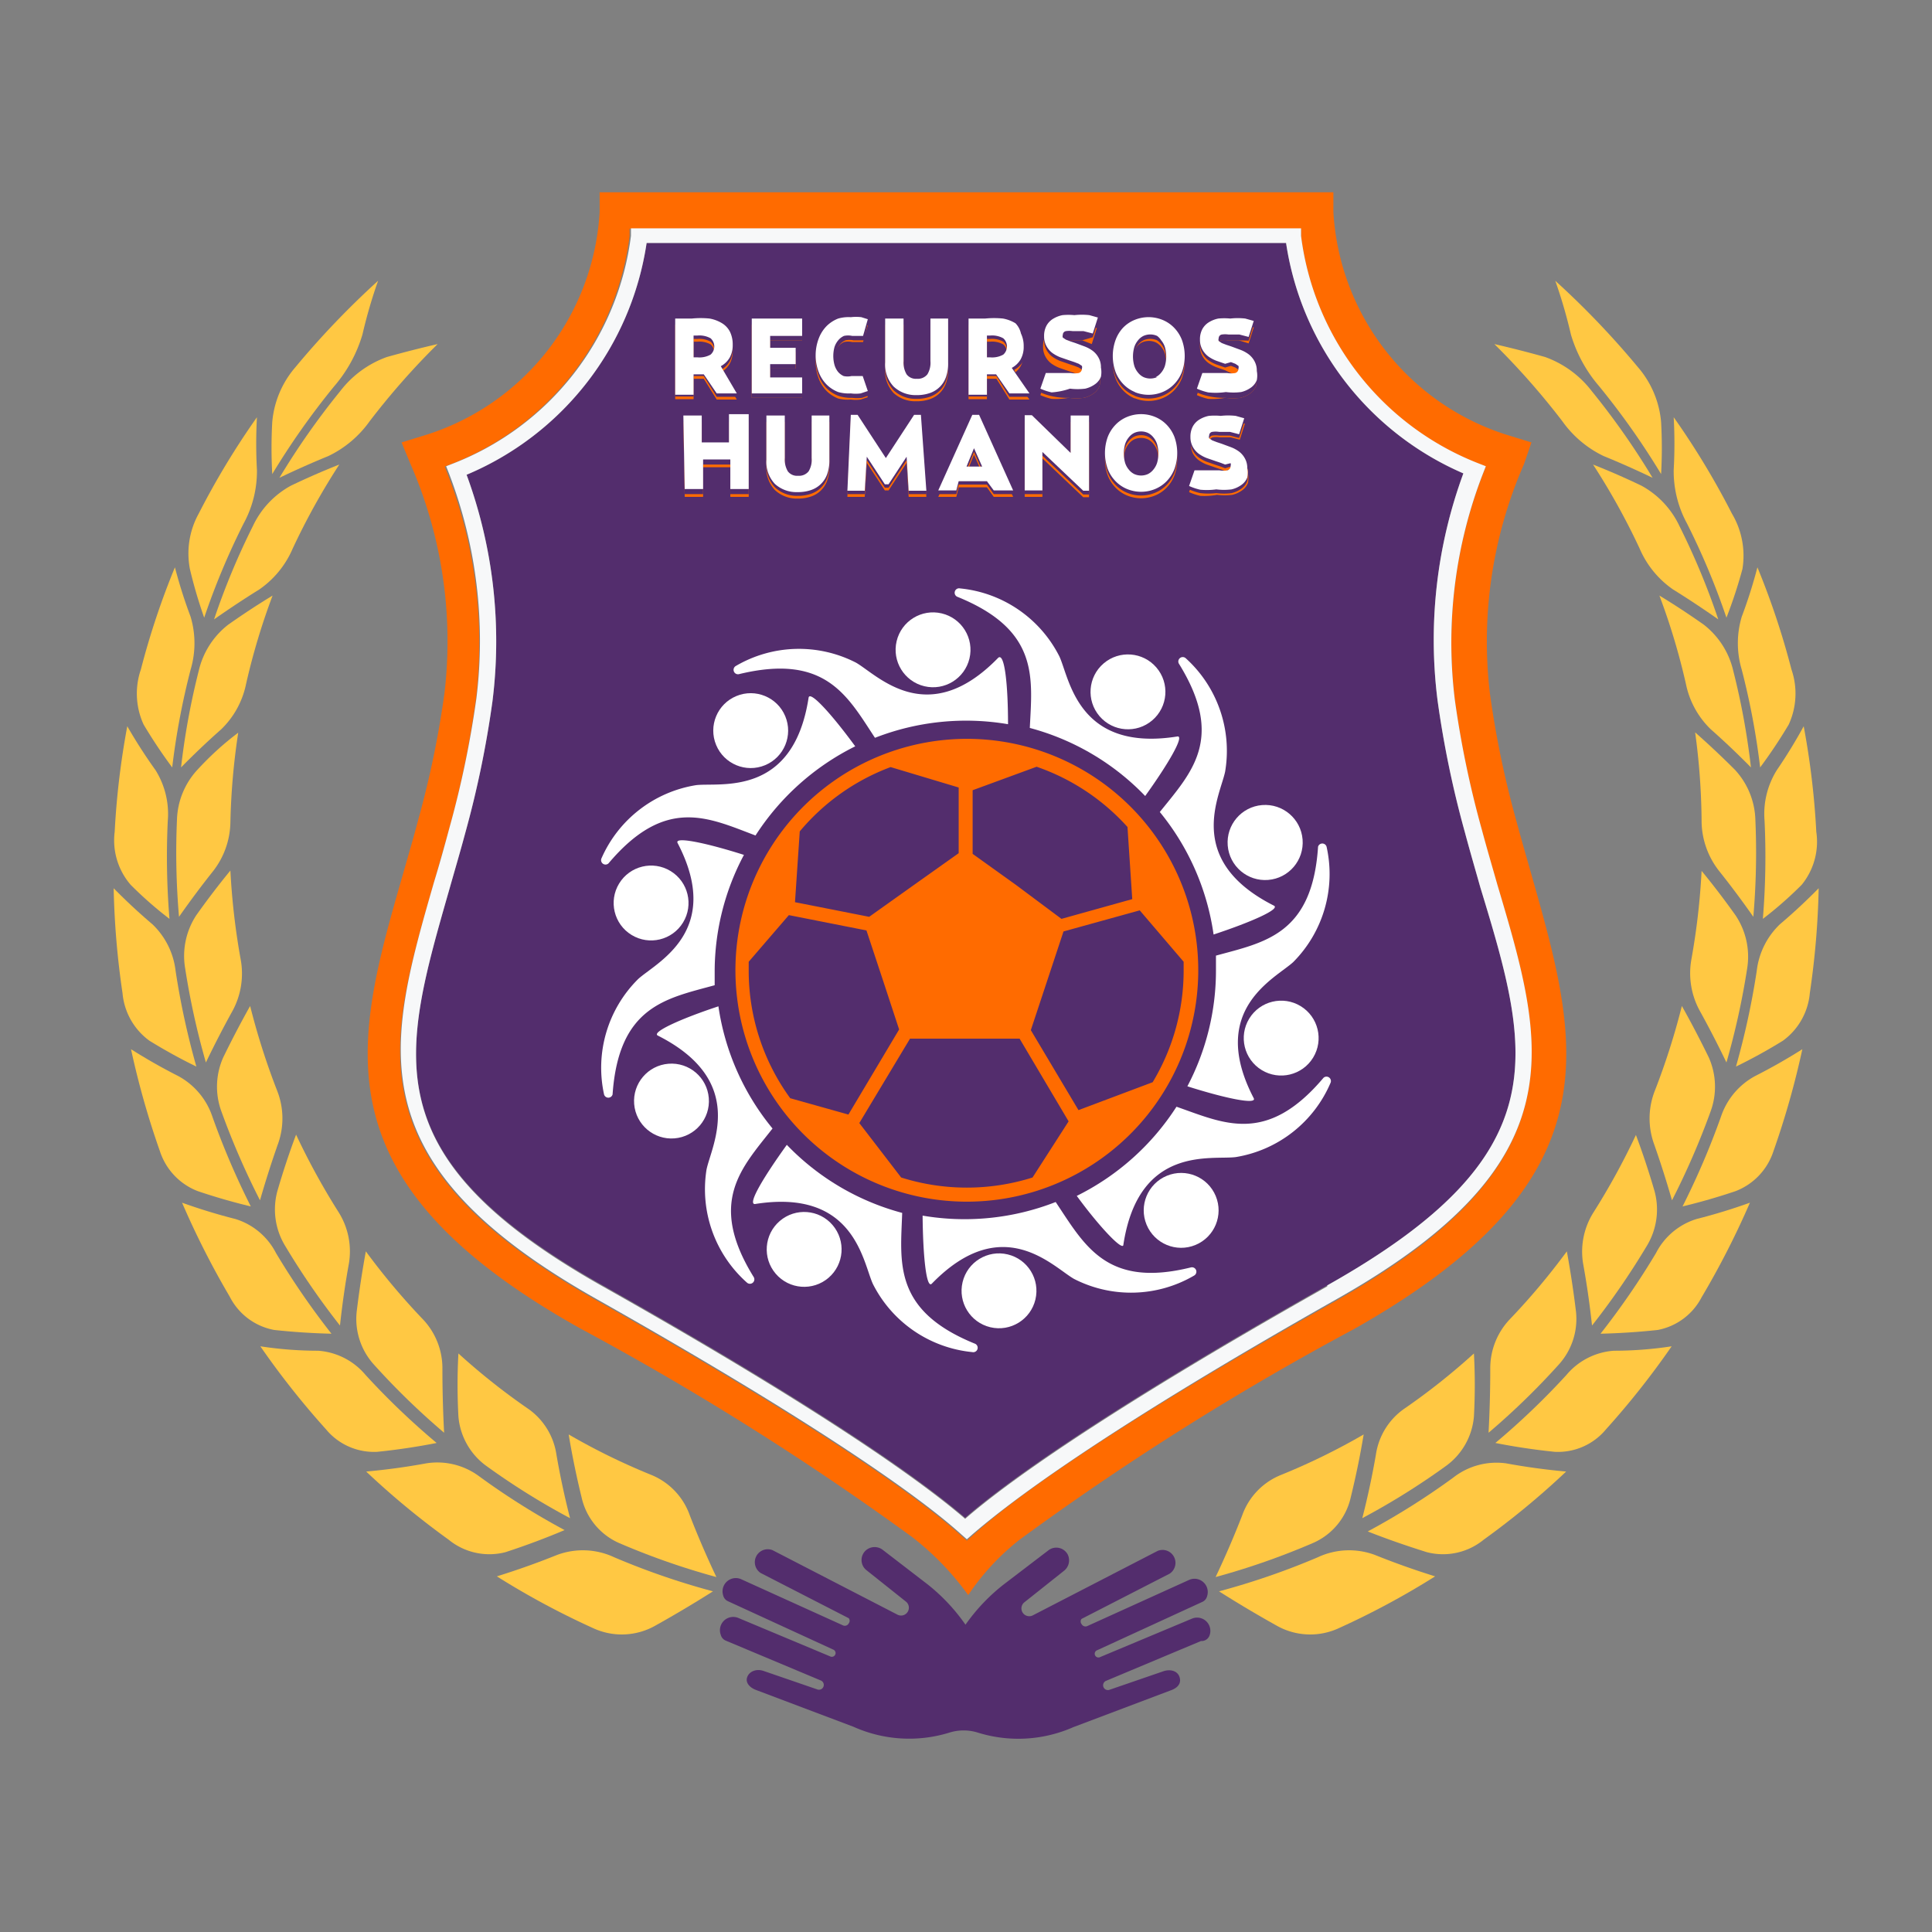 <svg id="Layer_1" data-name="Layer 1" xmlns="http://www.w3.org/2000/svg" viewBox="0 0 56.77 56.77"><rect x="0" y="0" width="56.77" height="56.77" fill="#808080" stroke="none"/><title>recursos-humanos</title><path d="M39,37.77c-6.77,3.82-9.55,5.88-10.64,6.83-1.09-.94-3.85-3-10.65-6.83S11.81,31,13.21,26.11v0c.15-.53.31-1.07.46-1.63a29.6,29.6,0,0,0,.8-3.87,14.18,14.18,0,0,0-.76-6.66A8.79,8.79,0,0,0,19,7.14H37.79A8.79,8.79,0,0,0,43,13.91a14.17,14.17,0,0,0-.76,6.66,29.6,29.6,0,0,0,.8,3.87c.15.56.31,1.11.46,1.64v0C45,31,45.81,33.94,39,37.77Z" style="fill:#532d6d"/><path d="M43.56,26.11v0c-.15-.53-.31-1.08-.46-1.64a29.6,29.6,0,0,1-.8-3.87A14.17,14.17,0,0,1,43,13.91a8.79,8.79,0,0,1-5.26-6.77H19a8.79,8.79,0,0,1-5.26,6.77,14.18,14.18,0,0,1,.76,6.66,29.6,29.6,0,0,1-.8,3.87c-.15.56-.31,1.11-.46,1.63v0C11.81,31,11,33.94,17.74,37.77s9.56,5.89,10.65,6.83c1.1-1,3.87-3,10.64-6.83S45,31,43.56,26.11Z" style="fill:none"/><path d="M45,25.7c-.15-.53-.31-1.08-.46-1.64a28.17,28.17,0,0,1-.76-3.68,13,13,0,0,1,1-6.74L45,13l-.65-.2a7.31,7.31,0,0,1-5.17-6.57l0-.58H17.62l0,.58a7.31,7.31,0,0,1-5.17,6.57l-.65.2.26.63a13,13,0,0,1,1,6.74,28.17,28.17,0,0,1-.76,3.68c-.15.57-.31,1.11-.46,1.64-1.44,5-2.57,9,5.22,13.35a84.67,84.67,0,0,1,9.75,6.13,8.29,8.29,0,0,1,1.64,1.7h0a7.08,7.08,0,0,1,1.5-1.62,82.55,82.55,0,0,1,9.86-6.21C47.55,34.66,46.42,30.71,45,25.7Zm-5.7,12.5c-7.11,4-9.77,6.05-10.72,6.92l-.17.15-.17-.15c-.94-.85-3.59-2.89-10.73-6.92S11.36,30.74,12.73,26v0c.15-.53.31-1.07.46-1.62a29.14,29.14,0,0,0,.79-3.8,13.75,13.75,0,0,0-.82-6.64l-.09-.23.23-.09a8.29,8.29,0,0,0,5.2-6.68l0-.22H38.23l0,.22a8.29,8.29,0,0,0,5.2,6.68l.23.09-.09.23a13.74,13.74,0,0,0-.82,6.64,29.12,29.12,0,0,0,.79,3.8c.15.56.31,1.11.46,1.63v0C45.41,30.74,46.4,34.19,39.28,38.21Z" style="fill:#ff6b00"/><path d="M44,26v0c-.15-.53-.31-1.07-.46-1.63a29.12,29.12,0,0,1-.79-3.8,13.74,13.74,0,0,1,.82-6.64l.09-.23-.23-.09a8.29,8.29,0,0,1-5.2-6.68l0-.22H18.54l0,.22a8.29,8.29,0,0,1-5.2,6.68l-.23.09.09.23A13.75,13.75,0,0,1,14,20.51a29.14,29.14,0,0,1-.79,3.8c-.15.56-.3,1.1-.46,1.62v0c-1.37,4.77-2.36,8.21,4.76,12.23s9.78,6.06,10.73,6.92l.17.15.17-.15c1-.86,3.61-2.9,10.72-6.92S45.41,30.74,44,26Zm-5,11.8c-6.77,3.82-9.55,5.88-10.64,6.83-1.09-.94-3.85-3-10.65-6.83S11.81,31,13.21,26.11v0c.15-.53.31-1.07.46-1.63a29.6,29.6,0,0,0,.8-3.87,14.18,14.18,0,0,0-.76-6.66A8.79,8.79,0,0,0,19,7.14H37.79A8.79,8.79,0,0,0,43,13.91a14.17,14.17,0,0,0-.76,6.66,29.6,29.6,0,0,0,.8,3.87c.15.56.31,1.11.46,1.64v0C45,31,45.81,33.94,39,37.77Z" style="fill:#f7f8f9"/><path d="M36.5,44.53q-.35.9-.78,1.81a21.52,21.52,0,0,0,2.86-1A1.92,1.92,0,0,0,39.69,44q.23-.94.38-1.85a19.22,19.22,0,0,1-2.43,1.19A2,2,0,0,0,36.5,44.53Z" style="fill:#ffc843"/><path d="M37.5,47.76q-.86-.48-1.68-1a21.88,21.88,0,0,0,2.9-1,2.17,2.17,0,0,1,1.68-.07q.87.35,1.77.63a23.5,23.5,0,0,1-2.87,1.54A2,2,0,0,1,37.5,47.76Z" style="fill:#ffc843"/><path d="M40.43,42.74q-.16.93-.4,1.87a21.18,21.18,0,0,0,2.48-1.55,2,2,0,0,0,.8-1.44q.05-.94,0-1.85a19.47,19.47,0,0,1-2.07,1.64A2,2,0,0,0,40.43,42.74Z" style="fill:#ffc843"/><path d="M41.93,45.61Q41,45.32,40.19,45a21.52,21.52,0,0,0,2.51-1.58A2.06,2.06,0,0,1,44.26,43q.87.16,1.76.24a23.62,23.62,0,0,1-2.42,2A1.89,1.89,0,0,1,41.93,45.61Z" style="fill:#ffc843"/><path d="M43.79,40.23q0,.92-.05,1.87a21.6,21.6,0,0,0,2.06-2,2,2,0,0,0,.51-1.55q-.11-.91-.27-1.78a20.13,20.13,0,0,1-1.68,2A2.09,2.09,0,0,0,43.79,40.23Z" style="fill:#ffc843"/><path d="M45.68,42.66q-.88-.09-1.74-.26a22,22,0,0,0,2.09-2,2,2,0,0,1,1.39-.71q.85,0,1.7-.13A24.21,24.21,0,0,1,47.19,42,1.83,1.83,0,0,1,45.68,42.66Z" style="fill:#ffc843"/><path d="M46.52,37.14q.16.88.26,1.81a22.26,22.26,0,0,0,1.61-2.34,2.06,2.06,0,0,0,.23-1.6q-.25-.86-.55-1.66a20.71,20.71,0,0,1-1.25,2.28A2.16,2.16,0,0,0,46.52,37.14Z" style="fill:#ffc843"/><path d="M48.71,39.08q-.84.09-1.68.11a22.59,22.59,0,0,0,1.63-2.37,2,2,0,0,1,1.19-1q.79-.2,1.57-.48A24.71,24.71,0,0,1,50,38.12,1.84,1.84,0,0,1,48.71,39.08Z" style="fill:#ffc843"/><path d="M48.59,33.58q.29.82.54,1.69a22.66,22.66,0,0,0,1.13-2.6,2.11,2.11,0,0,0-.05-1.6q-.38-.78-.79-1.51a20.89,20.89,0,0,1-.79,2.48A2.22,2.22,0,0,0,48.59,33.58Z" style="fill:#ffc843"/><path d="M51,35q-.77.26-1.56.45a23,23,0,0,0,1.13-2.64,2.12,2.12,0,0,1,1-1.19q.71-.36,1.39-.79a24.74,24.74,0,0,1-.85,3A1.88,1.88,0,0,1,51,35Z" style="fill:#ffc843"/><path d="M49.94,29.69q.41.74.79,1.53a22.56,22.56,0,0,0,.61-2.77A2.18,2.18,0,0,0,51,26.9q-.49-.69-1-1.31a20.61,20.61,0,0,1-.3,2.6A2.3,2.3,0,0,0,49.94,29.69Z" style="fill:#ffc843"/><path d="M52.39,30.58q-.68.42-1.38.76a22.86,22.86,0,0,0,.61-2.81,2.25,2.25,0,0,1,.68-1.37q.59-.5,1.14-1.06a24.23,24.23,0,0,1-.26,3.08A1.94,1.94,0,0,1,52.39,30.58Z" style="fill:#ffc843"/><path d="M50.52,25.6q.51.64,1,1.34a22,22,0,0,0,.06-2.85,2.26,2.26,0,0,0-.6-1.47q-.58-.58-1.17-1.1A20.1,20.1,0,0,1,50,24.17,2.4,2.4,0,0,0,50.52,25.6Z" style="fill:#ffc843"/><path d="M52.94,26q-.55.55-1.14,1a22.32,22.32,0,0,0,.05-2.88,2.43,2.43,0,0,1,.36-1.49A15.15,15.15,0,0,0,53,21.34a23.44,23.44,0,0,1,.37,3.1A2,2,0,0,1,52.94,26Z" style="fill:#ffc843"/><path d="M50.27,21.43q.6.53,1.18,1.12a21.42,21.42,0,0,0-.52-2.84,2.4,2.4,0,0,0-.86-1.35q-.65-.46-1.31-.86a19.79,19.79,0,0,1,.78,2.6A2.56,2.56,0,0,0,50.27,21.43Z" style="fill:#ffc843"/><path d="M52.56,21.29a14.84,14.84,0,0,1-.84,1.26,21.68,21.68,0,0,0-.54-2.87,2.71,2.71,0,0,1,0-1.56,14.32,14.32,0,0,0,.46-1.45,22.89,22.89,0,0,1,1,3A2.18,2.18,0,0,1,52.56,21.29Z" style="fill:#ffc843"/><path d="M49.16,17.32q.66.41,1.33.88a21.24,21.24,0,0,0-1.14-2.74,2.62,2.62,0,0,0-1.12-1.19q-.71-.34-1.42-.62a20.2,20.2,0,0,1,1.37,2.47A2.8,2.8,0,0,0,49.16,17.32Z" style="fill:#ffc843"/><path d="M51.2,16.72a14,14,0,0,1-.47,1.43,21.49,21.49,0,0,0-1.16-2.77,3.21,3.21,0,0,1-.39-1.57,13.94,13.94,0,0,0,0-1.55,23.19,23.19,0,0,1,1.71,2.83A2.42,2.42,0,0,1,51.2,16.72Z" style="fill:#ffc843"/><path d="M47.12,13.4q.71.29,1.44.64a22.06,22.06,0,0,0-1.79-2.55,3,3,0,0,0-1.37-1q-.75-.21-1.49-.38a21.85,21.85,0,0,1,2,2.27A3.17,3.17,0,0,0,47.12,13.4Z" style="fill:#ffc843"/><path d="M48.81,12.4a13.66,13.66,0,0,1,0,1.53,22.3,22.3,0,0,0-1.82-2.58,4.11,4.11,0,0,1-.83-1.52,14.6,14.6,0,0,0-.46-1.58,25,25,0,0,1,2.43,2.54A2.84,2.84,0,0,1,48.81,12.4Z" style="fill:#ffc843"/><path d="M20.27,44.53q.35.9.78,1.81a21.52,21.52,0,0,1-2.86-1A1.92,1.92,0,0,1,17.09,44q-.23-.94-.38-1.85a19.22,19.22,0,0,0,2.43,1.19A2,2,0,0,1,20.27,44.53Z" style="fill:#ffc843"/><path d="M19.27,47.76q.86-.48,1.68-1a21.88,21.88,0,0,1-2.9-1,2.17,2.17,0,0,0-1.68-.07q-.87.35-1.77.63a23.5,23.5,0,0,0,2.87,1.54A2,2,0,0,0,19.27,47.76Z" style="fill:#ffc843"/><path d="M16.35,42.74q.16.93.4,1.87a21.18,21.18,0,0,1-2.48-1.55,2,2,0,0,1-.8-1.44q-.05-.94,0-1.85a19.47,19.47,0,0,0,2.07,1.64A2,2,0,0,1,16.35,42.74Z" style="fill:#ffc843"/><path d="M14.85,45.61q.89-.29,1.74-.65a21.52,21.52,0,0,1-2.51-1.58A2.06,2.06,0,0,0,12.52,43q-.87.16-1.76.24a23.62,23.62,0,0,0,2.42,2A1.89,1.89,0,0,0,14.85,45.61Z" style="fill:#ffc843"/><path d="M13,40.23q0,.92.05,1.87a21.6,21.6,0,0,1-2.06-2,2,2,0,0,1-.51-1.55q.11-.91.27-1.78a20.13,20.13,0,0,0,1.68,2A2.09,2.09,0,0,1,13,40.23Z" style="fill:#ffc843"/><path d="M11.09,42.66q.88-.09,1.74-.26a22,22,0,0,1-2.09-2,2,2,0,0,0-1.39-.71q-.85,0-1.7-.13A24.21,24.21,0,0,0,9.58,42,1.83,1.83,0,0,0,11.09,42.66Z" style="fill:#ffc843"/><path d="M10.25,37.14q-.16.88-.26,1.81a22.26,22.26,0,0,1-1.61-2.34A2.06,2.06,0,0,1,8.15,35q.25-.86.55-1.66a20.71,20.71,0,0,0,1.25,2.28A2.16,2.16,0,0,1,10.25,37.14Z" style="fill:#ffc843"/><path d="M8.06,39.08q.84.09,1.68.11a22.59,22.59,0,0,1-1.63-2.37,2,2,0,0,0-1.19-1q-.79-.2-1.57-.48a24.71,24.71,0,0,0,1.4,2.76A1.84,1.84,0,0,0,8.06,39.08Z" style="fill:#ffc843"/><path d="M8.18,33.58q-.29.82-.54,1.69a22.66,22.66,0,0,1-1.13-2.6,2.11,2.11,0,0,1,.05-1.6q.38-.78.79-1.51a20.89,20.89,0,0,0,.79,2.48A2.22,2.22,0,0,1,8.18,33.58Z" style="fill:#ffc843"/><path d="M5.81,35q.77.26,1.56.45a23,23,0,0,1-1.13-2.64,2.12,2.12,0,0,0-1-1.19q-.71-.36-1.39-.79a24.75,24.75,0,0,0,.85,3A1.88,1.88,0,0,0,5.81,35Z" style="fill:#ffc843"/><path d="M6.84,29.69q-.41.74-.79,1.53a22.56,22.56,0,0,1-.61-2.77,2.18,2.18,0,0,1,.33-1.56q.49-.69,1-1.31a20.61,20.61,0,0,0,.3,2.6A2.3,2.3,0,0,1,6.84,29.69Z" style="fill:#ffc843"/><path d="M4.39,30.58q.68.42,1.38.76a22.87,22.87,0,0,1-.61-2.81,2.25,2.25,0,0,0-.68-1.37q-.59-.5-1.14-1.06a24.23,24.23,0,0,0,.26,3.08A1.94,1.94,0,0,0,4.39,30.58Z" style="fill:#ffc843"/><path d="M6.26,25.6q-.51.64-1,1.34a22,22,0,0,1-.06-2.85,2.26,2.26,0,0,1,.6-1.47Q6.37,22,7,21.53a20.1,20.1,0,0,0-.23,2.64A2.4,2.4,0,0,1,6.26,25.6Z" style="fill:#ffc843"/><path d="M3.84,26q.55.55,1.14,1a22.31,22.31,0,0,1-.05-2.88,2.43,2.43,0,0,0-.36-1.49,15.16,15.16,0,0,1-.83-1.29,23.45,23.45,0,0,0-.37,3.1A2,2,0,0,0,3.84,26Z" style="fill:#ffc843"/><path d="M6.5,21.43q-.6.53-1.18,1.12a21.42,21.42,0,0,1,.52-2.84,2.4,2.4,0,0,1,.86-1.35q.65-.46,1.31-.86a19.79,19.79,0,0,0-.78,2.6A2.56,2.56,0,0,1,6.5,21.43Z" style="fill:#ffc843"/><path d="M4.22,21.29a14.84,14.84,0,0,0,.84,1.26,21.68,21.68,0,0,1,.54-2.87,2.72,2.72,0,0,0,0-1.56,14.33,14.33,0,0,1-.46-1.45,22.9,22.9,0,0,0-1,3A2.18,2.18,0,0,0,4.22,21.29Z" style="fill:#ffc843"/><path d="M7.62,17.32q-.66.41-1.33.88a21.24,21.24,0,0,1,1.14-2.74,2.62,2.62,0,0,1,1.12-1.19q.71-.34,1.42-.62a20.2,20.2,0,0,0-1.37,2.47A2.8,2.8,0,0,1,7.62,17.32Z" style="fill:#ffc843"/><path d="M5.58,16.72A14,14,0,0,0,6,18.15a21.48,21.48,0,0,1,1.16-2.77,3.21,3.21,0,0,0,.39-1.57,14,14,0,0,1,0-1.55,23.2,23.2,0,0,0-1.71,2.83A2.42,2.42,0,0,0,5.58,16.72Z" style="fill:#ffc843"/><path d="M9.65,13.4q-.71.29-1.44.64A22.06,22.06,0,0,1,10,11.49a3,3,0,0,1,1.37-1q.75-.21,1.49-.38a21.85,21.85,0,0,0-2,2.27A3.17,3.17,0,0,1,9.65,13.4Z" style="fill:#ffc843"/><path d="M8,12.4a13.65,13.65,0,0,0,0,1.53,22.3,22.3,0,0,1,1.82-2.58,4.11,4.11,0,0,0,.83-1.52,14.6,14.6,0,0,1,.46-1.58,25,25,0,0,0-2.43,2.54A2.84,2.84,0,0,0,8,12.4Z" style="fill:#ffc843"/><path d="M35.54,48.06a.39.39,0,0,0-.51-.5l-2.7,1.13a.11.11,0,1,1-.09-.2l3.09-1.42a.25.25,0,0,0,.14-.17.39.39,0,0,0-.52-.48l-3,1.36a.13.13,0,0,1-.17-.06.12.12,0,0,1,0-.15l2.59-1.33a.38.38,0,0,0-.35-.67l-3.68,1.9a.23.23,0,0,1-.25-.38l1.17-.93a.39.39,0,0,0,.11-.49.38.38,0,0,0-.57-.11l-1.31,1a5.55,5.55,0,0,0-1.12,1.18l0,.07,0-.07a5.54,5.54,0,0,0-1.12-1.19l-1.3-1a.39.39,0,0,0-.5,0,.38.38,0,0,0,0,.58l1.18.94a.23.23,0,0,1-.25.38l-3.68-1.9a.38.38,0,0,0-.35.67l2.59,1.33a.12.12,0,0,1,0,.15.13.13,0,0,1-.17.06l-3-1.36a.39.39,0,0,0-.52.48.25.25,0,0,0,.14.17l3.09,1.42a.11.11,0,1,1-.09.2l-2.7-1.13a.39.39,0,0,0-.51.5.25.25,0,0,0,.15.17l2.79,1.17a.14.14,0,0,1-.11.26l-1.57-.54c-.2-.07-.41,0-.48.17s.07.32.26.39l2.86,1.08a4,4,0,0,0,2.82.17,1.4,1.4,0,0,1,.83,0,4,4,0,0,0,2.81-.16h0l2.86-1.08c.2-.07.32-.2.26-.39s-.28-.24-.48-.17l-1.57.54a.14.14,0,0,1-.11-.26l2.79-1.17A.25.25,0,0,0,35.54,48.06Z" style="fill:#532d6d"/><path d="M29.62,21.28a7.36,7.36,0,0,0-3.91.4c-.81-1.23-1.45-2.49-4-1.87a.13.13,0,0,1-.09-.24,3.67,3.67,0,0,1,3.53-.1c.62.35,2.1,2,4.18-.14C29.52,19.16,29.62,20.13,29.62,21.28Z" style="fill:#fff"/><circle cx="27.42" cy="19.1" r="1.1" transform="translate(2.49 41.35) rotate(-76.62)" style="fill:#fff"/><path d="M25.13,21.93a7.39,7.39,0,0,0-2.93,2.62c-1.38-.52-2.64-1.17-4.32.82a.13.13,0,0,1-.21-.14,3.67,3.67,0,0,1,2.79-2.16c.71-.08,2.85.36,3.3-2.57C23.8,20.28,24.45,21,25.13,21.93Z" style="fill:#fff"/><circle cx="22.06" cy="21.47" r="1.1" transform="translate(-6.56 10.13) rotate(-22.61)" style="fill:#fff"/><path d="M21,28.52c0,.14,0,.28,0,.43-1.42.39-2.82.61-3,3.21a.13.13,0,0,1-.25,0,3.67,3.67,0,0,1,1-3.39c.52-.48,2.52-1.39,1.16-4-.1-.2.85,0,1.95.35A7.3,7.3,0,0,0,21,28.52Z" style="fill:#fff"/><circle cx="19.13" cy="26.53" r="1.1" transform="translate(-13.48 29.04) rotate(-58.6)" style="fill:#fff"/><path d="M22.15,37.53a.13.13,0,0,1-.2.16,3.67,3.67,0,0,1-1.19-3.32c.14-.7,1.22-2.6-1.43-3.94-.2-.1.69-.5,1.78-.86a7.3,7.3,0,0,0,1.59,3.59C21.79,34.32,20.78,35.32,22.15,37.53Z" style="fill:#fff"/><circle cx="19.73" cy="32.35" r="1.1" transform="translate(-2.53 1.69) rotate(-4.6)" style="fill:#fff"/><path d="M28.64,39.48a.13.13,0,0,1-.07.25,3.67,3.67,0,0,1-2.92-2c-.3-.65-.54-2.82-3.47-2.35-.22,0,.27-.81.94-1.74a7.32,7.32,0,0,0,3.39,2C26.46,37.09,26.23,38.5,28.64,39.48Z" style="fill:#fff"/><circle cx="23.63" cy="36.71" r="1.1" transform="translate(-18.2 24.21) rotate(-40.59)" style="fill:#fff"/><path d="M35,37.24a.13.13,0,0,1,.09.24,3.67,3.67,0,0,1-3.53.1c-.62-.35-2.1-2-4.18.14-.16.16-.26-.81-.27-2a7.34,7.34,0,0,0,3.91-.4C31.87,36.59,32.51,37.86,35,37.24Z" style="fill:#fff"/><circle cx="29.36" cy="37.94" r="1.1" transform="translate(-14.36 57.69) rotate(-76.59)" style="fill:#fff"/><path d="M38.89,31.67a.13.13,0,0,1,.21.14A3.67,3.67,0,0,1,36.31,34c-.71.09-2.85-.36-3.3,2.57,0,.22-.69-.5-1.37-1.43a7.37,7.37,0,0,0,2.93-2.62C35.95,33,37.21,33.66,38.89,31.67Z" style="fill:#fff"/><circle cx="34.71" cy="35.57" r="1.1" transform="translate(-11 16.05) rotate(-22.58)" style="fill:#fff"/><path d="M38,28.27c-.52.48-2.52,1.39-1.16,4,.1.2-.85,0-1.95-.35a7.31,7.31,0,0,0,.84-3.42c0-.14,0-.28,0-.42,1.42-.39,2.83-.61,3-3.2a.13.13,0,0,1,.25,0A3.67,3.67,0,0,1,38,28.27Z" style="fill:#fff"/><circle cx="37.65" cy="30.51" r="1.1" transform="translate(-8.02 46.72) rotate(-58.57)" style="fill:#fff"/><path d="M35.66,27.46a7.3,7.3,0,0,0-1.58-3.6c.92-1.15,1.93-2.15.56-4.36a.13.13,0,0,1,.2-.16A3.67,3.67,0,0,1,36,22.67c-.14.7-1.22,2.6,1.43,3.94C37.64,26.71,36.75,27.1,35.66,27.46Z" style="fill:#fff"/><circle cx="37.05" cy="24.69" r="1.1" transform="matrix(1, -0.08, 0.08, 1, -1.85, 3.03)" style="fill:#fff"/><path d="M33.65,23.39a7.31,7.31,0,0,0-3.39-2c.07-1.47.29-2.87-2.12-3.85a.13.13,0,0,1,.07-.25,3.67,3.67,0,0,1,2.92,2c.3.65.54,2.82,3.47,2.35C34.81,21.62,34.32,22.46,33.65,23.39Z" style="fill:#fff"/><circle cx="33.15" cy="20.33" r="1.1" transform="translate(-5.26 26.44) rotate(-40.56)" style="fill:#fff"/><path d="M21.65,11.74h-.59l-.38-.61h-.3v.6h-.54V9.54h.49a2.62,2.62,0,0,1,.52,0,1.06,1.06,0,0,1,.37.14.63.63,0,0,1,.23.25.85.85,0,0,1,.08.38.75.75,0,0,1-.09.38.67.67,0,0,1-.26.25Zm-1.16-1.06a.67.67,0,0,0,.39-.08.32.32,0,0,0,0-.48.67.67,0,0,0-.39-.08h-.11v.64Z" style="fill:#ff6b00"/><path d="M22.09,9.54h1.48V10h-.94v.35h.75v.48h-.75v.39h.94v.47H22.09Z" style="fill:#ff6b00"/><path d="M24.63,11.71a1,1,0,0,1-.34-.22,1.05,1.05,0,0,1-.23-.36,1.39,1.39,0,0,1,0-1,1.05,1.05,0,0,1,.23-.36,1,1,0,0,1,.34-.22A1.11,1.11,0,0,1,25,9.5a1.34,1.34,0,0,1,.31,0l.19.06-.14.49-.16,0-.16,0a.58.58,0,0,0-.24,0,.47.47,0,0,0-.17.13.59.59,0,0,0-.11.2,1,1,0,0,0,0,.52.6.6,0,0,0,.1.2.46.46,0,0,0,.17.13.55.55,0,0,0,.23,0l.19,0,.14,0,.15.44-.21.07a1.11,1.11,0,0,1-.29,0A1.13,1.13,0,0,1,24.63,11.71Z" style="fill:#ff6b00"/><path d="M26.26,11.55a.94.94,0,0,1-.25-.71V9.54h.54v1.25a.68.68,0,0,0,.09.39.34.34,0,0,0,.3.13.36.36,0,0,0,.31-.13.65.65,0,0,0,.09-.39V9.54h.52v1.3a1.19,1.19,0,0,1-.06.41.76.76,0,0,1-.48.48,1.15,1.15,0,0,1-.39.06A.94.94,0,0,1,26.26,11.55Z" style="fill:#ff6b00"/><path d="M30.25,11.74h-.59l-.38-.61H29v.6h-.54V9.54h.49a2.62,2.62,0,0,1,.52,0,1.06,1.06,0,0,1,.37.14A.63.63,0,0,1,30,10a.85.85,0,0,1,.08.38.75.75,0,0,1-.09.38.67.67,0,0,1-.26.25Zm-1.16-1.06a.67.67,0,0,0,.39-.08.32.32,0,0,0,0-.48.67.67,0,0,0-.39-.08H29v.64Z" style="fill:#ff6b00"/><path d="M30.9,11.72a1.72,1.72,0,0,1-.33-.11l.16-.46.13,0,.17,0,.2,0h.23a.66.66,0,0,0,.24,0,.13.13,0,0,0,.09-.13.12.12,0,0,0,0-.08L31.67,11l-.13-.05-.15-.05-.26-.09a1.07,1.07,0,0,1-.24-.13.63.63,0,0,1-.17-.2.58.58,0,0,1-.07-.29.63.63,0,0,1,.07-.31.54.54,0,0,1,.19-.2.84.84,0,0,1,.28-.11,1.85,1.85,0,0,1,.35,0,2,2,0,0,1,.44,0l.25.07-.15.47L31.8,10l-.32,0a.66.66,0,0,0-.2,0,.11.11,0,0,0-.09.11.12.12,0,0,0,0,.08l.09.06.13.05.15.05.27.1a1,1,0,0,1,.24.13.63.63,0,0,1,.17.2.57.57,0,0,1,.07.29.72.72,0,0,1,0,.27.49.49,0,0,1-.16.21.82.82,0,0,1-.3.14,1.82,1.82,0,0,1-.45,0A2.06,2.06,0,0,1,30.9,11.72Z" style="fill:#ff6b00"/><path d="M33.35,11.71a1,1,0,0,1-.34-.23,1.07,1.07,0,0,1-.23-.36,1.39,1.39,0,0,1,0-.94A1.07,1.07,0,0,1,33,9.81a1,1,0,0,1,.34-.23,1.08,1.08,0,0,1,.82,0,1,1,0,0,1,.34.23,1.07,1.07,0,0,1,.23.36,1.39,1.39,0,0,1,0,.94,1.07,1.07,0,0,1-.23.36,1,1,0,0,1-.34.23,1.08,1.08,0,0,1-.82,0Zm.61-.44a.47.47,0,0,0,.16-.13.59.59,0,0,0,.11-.2,1,1,0,0,0,0-.55.59.59,0,0,0-.11-.2.47.47,0,0,0-.16-.13.49.49,0,0,0-.4,0,.47.47,0,0,0-.16.13.59.59,0,0,0-.11.2,1,1,0,0,0,0,.55.59.59,0,0,0,.11.2.47.47,0,0,0,.16.13.49.49,0,0,0,.4,0Z" style="fill:#ff6b00"/><path d="M35.5,11.72a1.72,1.72,0,0,1-.33-.11l.16-.46.13,0,.17,0,.2,0h.23a.66.66,0,0,0,.24,0,.13.13,0,0,0,.09-.13.12.12,0,0,0,0-.08L36.27,11l-.13-.05L36,10.88l-.26-.09a1.07,1.07,0,0,1-.24-.13.63.63,0,0,1-.17-.2.58.58,0,0,1-.07-.29.63.63,0,0,1,.07-.31.54.54,0,0,1,.19-.2.84.84,0,0,1,.28-.11,1.85,1.85,0,0,1,.35,0,2,2,0,0,1,.44,0l.25.07-.15.47L36.4,10l-.32,0a.66.66,0,0,0-.2,0,.11.11,0,0,0-.09.11.12.12,0,0,0,0,.08l.09.06.13.05.15.05.27.1a1,1,0,0,1,.24.13.63.63,0,0,1,.17.2.57.57,0,0,1,.07.29.72.72,0,0,1,0,.27.49.49,0,0,1-.16.21.82.82,0,0,1-.3.14,1.82,1.82,0,0,1-.45,0A2.06,2.06,0,0,1,35.5,11.72Z" style="fill:#ff6b00"/><path d="M20.08,12.4h.54v.83h.8V12.4H22v2.2h-.54v-.87h-.8v.87h-.54Z" style="fill:#ff6b00"/><path d="M22.77,14.4a.94.94,0,0,1-.25-.71V12.4h.54v1.25a.68.68,0,0,0,.09.39.34.34,0,0,0,.3.13.36.36,0,0,0,.31-.13.65.65,0,0,0,.09-.39V12.4h.52v1.3a1.19,1.19,0,0,1-.06.41.76.76,0,0,1-.48.48,1.15,1.15,0,0,1-.39.06A.94.94,0,0,1,22.77,14.4Z" style="fill:#ff6b00"/><path d="M25,12.37h.2l.83,1.27.83-1.27h.2l.16,2.23H26.7l-.06-1-.53.81H26l-.53-.81-.06,1h-.51Z" style="fill:#ff6b00"/><path d="M28.1,14.6h-.53l1-2.22h.2l1,2.22h-.57L29,14.32h-.83Zm.52-1.24-.22.54h.46Z" style="fill:#ff6b00"/><path d="M30.63,13.47V14.6h-.52V12.38h.21l1.14,1.11V12.4H32v2.21h-.17Z" style="fill:#ff6b00"/><path d="M33.12,14.56a1,1,0,0,1-.34-.23,1.07,1.07,0,0,1-.23-.36,1.39,1.39,0,0,1,0-.94,1.07,1.07,0,0,1,.23-.36,1,1,0,0,1,.34-.23,1.08,1.08,0,0,1,.82,0,1,1,0,0,1,.34.23,1.07,1.07,0,0,1,.23.36,1.39,1.39,0,0,1,0,.94,1.07,1.07,0,0,1-.23.36,1,1,0,0,1-.34.23,1.08,1.08,0,0,1-.82,0Zm.61-.44a.47.47,0,0,0,.16-.13.59.59,0,0,0,.11-.2,1,1,0,0,0,0-.55.59.59,0,0,0-.11-.2.47.47,0,0,0-.16-.13.49.49,0,0,0-.4,0,.47.47,0,0,0-.16.13.59.59,0,0,0-.11.2,1,1,0,0,0,0,.55.58.58,0,0,0,.11.2.47.47,0,0,0,.16.13.49.49,0,0,0,.4,0Z" style="fill:#ff6b00"/><path d="M35.27,14.57a1.73,1.73,0,0,1-.33-.11L35.1,14l.13,0,.17,0,.2,0h.23a.66.66,0,0,0,.24,0,.13.13,0,0,0,.09-.13.12.12,0,0,0,0-.08L36,13.84l-.13-.05-.15-.05-.26-.09a1.07,1.07,0,0,1-.24-.13.63.63,0,0,1-.17-.2A.58.58,0,0,1,35,13a.63.63,0,0,1,.07-.31.54.54,0,0,1,.19-.2.84.84,0,0,1,.28-.11,1.85,1.85,0,0,1,.35,0,2,2,0,0,1,.44,0l.25.07-.15.47-.27-.07-.32,0a.66.66,0,0,0-.2,0,.11.11,0,0,0-.09.11.12.12,0,0,0,0,.08l.09.06.13.05.15.05.27.1a1,1,0,0,1,.24.13.63.63,0,0,1,.17.2.57.57,0,0,1,.07.29.72.72,0,0,1,0,.27.49.49,0,0,1-.16.21.82.82,0,0,1-.3.14,1.81,1.81,0,0,1-.45,0A2.07,2.07,0,0,1,35.27,14.57Z" style="fill:#ff6b00"/><path d="M21.65,11.66h-.59l-.38-.61h-.3v.6h-.54V9.47h.49a2.62,2.62,0,0,1,.52,0,1.06,1.06,0,0,1,.37.14.63.63,0,0,1,.23.25.85.85,0,0,1,.08.38.75.75,0,0,1-.09.38.67.67,0,0,1-.26.25Zm-1.16-1.06a.67.67,0,0,0,.39-.08.32.32,0,0,0,0-.48.67.67,0,0,0-.39-.08h-.11v.64Z" style="fill:#532d6d"/><path d="M22.09,9.47h1.48V10h-.94v.35h.75v.48h-.75v.39h.94v.47H22.09Z" style="fill:#532d6d"/><path d="M24.63,11.63a1,1,0,0,1-.34-.22,1.05,1.05,0,0,1-.23-.36,1.39,1.39,0,0,1,0-1,1.05,1.05,0,0,1,.23-.36,1,1,0,0,1,.34-.22A1.11,1.11,0,0,1,25,9.43a1.34,1.34,0,0,1,.31,0l.19.06L25.4,10l-.16,0-.16,0a.58.58,0,0,0-.24,0,.47.47,0,0,0-.17.13.59.59,0,0,0-.11.2,1,1,0,0,0,0,.52.6.6,0,0,0,.1.2.46.46,0,0,0,.17.13.55.55,0,0,0,.23,0l.19,0,.14,0,.15.44-.21.07a1.11,1.11,0,0,1-.29,0A1.13,1.13,0,0,1,24.63,11.63Z" style="fill:#532d6d"/><path d="M26.26,11.47a.94.94,0,0,1-.25-.71V9.47h.54v1.25a.68.68,0,0,0,.09.39.34.34,0,0,0,.3.13.36.36,0,0,0,.31-.13.65.65,0,0,0,.09-.39V9.47h.52v1.3a1.19,1.19,0,0,1-.06.41.76.76,0,0,1-.48.48,1.15,1.15,0,0,1-.39.06A.94.94,0,0,1,26.26,11.47Z" style="fill:#532d6d"/><path d="M30.25,11.66h-.59l-.38-.61H29v.6h-.54V9.47h.49a2.62,2.62,0,0,1,.52,0,1.06,1.06,0,0,1,.37.14.63.63,0,0,1,.23.25.85.85,0,0,1,.08.38.75.75,0,0,1-.09.38.67.67,0,0,1-.26.25Zm-1.16-1.06a.67.67,0,0,0,.39-.08.32.32,0,0,0,0-.48.67.67,0,0,0-.39-.08H29v.64Z" style="fill:#532d6d"/><path d="M30.9,11.64a1.72,1.72,0,0,1-.33-.11l.16-.46.13,0,.17,0,.2,0h.23a.66.66,0,0,0,.24,0,.13.13,0,0,0,.09-.13.12.12,0,0,0,0-.08l-.09-.06-.13-.05-.15-.05-.26-.09a1.07,1.07,0,0,1-.24-.13.63.63,0,0,1-.17-.2.58.58,0,0,1-.07-.29.63.63,0,0,1,.07-.31.54.54,0,0,1,.19-.2.84.84,0,0,1,.28-.11,1.85,1.85,0,0,1,.35,0,2,2,0,0,1,.44,0l.25.07-.15.47L31.8,10l-.32,0a.66.66,0,0,0-.2,0,.11.11,0,0,0-.09.11.12.12,0,0,0,0,.08l.09.06.13.05.15.05.27.1a1,1,0,0,1,.24.13.63.63,0,0,1,.17.2.57.57,0,0,1,.07.29.72.72,0,0,1,0,.27.49.49,0,0,1-.16.21.82.82,0,0,1-.3.14,1.82,1.82,0,0,1-.45,0A2.06,2.06,0,0,1,30.9,11.64Z" style="fill:#532d6d"/><path d="M33.35,11.63A1,1,0,0,1,33,11.4a1.07,1.07,0,0,1-.23-.36,1.39,1.39,0,0,1,0-.94A1.07,1.07,0,0,1,33,9.74a1,1,0,0,1,.34-.23,1.08,1.08,0,0,1,.82,0,1,1,0,0,1,.34.23,1.07,1.07,0,0,1,.23.36,1.39,1.39,0,0,1,0,.94,1.07,1.07,0,0,1-.23.36,1,1,0,0,1-.34.23,1.08,1.08,0,0,1-.82,0Zm.61-.44a.47.47,0,0,0,.16-.13.59.59,0,0,0,.11-.2,1,1,0,0,0,0-.55.59.59,0,0,0-.11-.2A.47.47,0,0,0,34,10a.49.49,0,0,0-.4,0,.47.47,0,0,0-.16.13.59.59,0,0,0-.11.2,1,1,0,0,0,0,.55.59.59,0,0,0,.11.2.47.47,0,0,0,.16.13.49.49,0,0,0,.4,0Z" style="fill:#532d6d"/><path d="M35.5,11.64a1.72,1.72,0,0,1-.33-.11l.16-.46.13,0,.17,0,.2,0h.23a.66.66,0,0,0,.24,0,.13.13,0,0,0,.09-.13.12.12,0,0,0,0-.08l-.09-.06-.13-.05L36,10.8l-.26-.09a1.07,1.07,0,0,1-.24-.13.63.63,0,0,1-.17-.2.58.58,0,0,1-.07-.29.63.63,0,0,1,.07-.31.54.54,0,0,1,.19-.2.84.84,0,0,1,.28-.11,1.85,1.85,0,0,1,.35,0,2,2,0,0,1,.44,0l.25.07-.15.47L36.4,10l-.32,0a.66.66,0,0,0-.2,0,.11.11,0,0,0-.09.11.12.12,0,0,0,0,.08l.09.06.13.05.15.05.27.1a1,1,0,0,1,.24.13.63.63,0,0,1,.17.2.57.57,0,0,1,.07.29.72.72,0,0,1,0,.27.49.49,0,0,1-.16.21.82.82,0,0,1-.3.14,1.82,1.82,0,0,1-.45,0A2.06,2.06,0,0,1,35.5,11.64Z" style="fill:#532d6d"/><path d="M20.08,12.32h.54v.83h.8v-.83H22v2.2h-.54v-.87h-.8v.87h-.54Z" style="fill:#532d6d"/><path d="M22.77,14.32a.94.94,0,0,1-.25-.71v-1.3h.54v1.25a.68.68,0,0,0,.09.39.34.34,0,0,0,.3.13.36.36,0,0,0,.31-.13.65.65,0,0,0,.09-.39V12.32h.52v1.3a1.19,1.19,0,0,1-.06.41.76.76,0,0,1-.48.48,1.15,1.15,0,0,1-.39.06A.94.94,0,0,1,22.77,14.32Z" style="fill:#532d6d"/><path d="M25,12.29h.2l.83,1.27.83-1.27h.2l.16,2.23H26.7l-.06-1-.53.81H26l-.53-.81-.06,1h-.51Z" style="fill:#532d6d"/><path d="M28.1,14.52h-.53l1-2.22h.2l1,2.22h-.57L29,14.24h-.83Zm.52-1.24-.22.54h.46Z" style="fill:#532d6d"/><path d="M30.63,13.39v1.13h-.52V12.3h.21l1.14,1.11V12.32H32v2.21h-.17Z" style="fill:#532d6d"/><path d="M33.12,14.48a1,1,0,0,1-.34-.23,1.07,1.07,0,0,1-.23-.36,1.39,1.39,0,0,1,0-.94,1.07,1.07,0,0,1,.23-.36,1,1,0,0,1,.34-.23,1.08,1.08,0,0,1,.82,0,1,1,0,0,1,.34.23,1.07,1.07,0,0,1,.23.36,1.39,1.39,0,0,1,0,.94,1.07,1.07,0,0,1-.23.36,1,1,0,0,1-.34.23,1.08,1.08,0,0,1-.82,0Zm.61-.44a.47.47,0,0,0,.16-.13.59.59,0,0,0,.11-.2,1,1,0,0,0,0-.55.59.59,0,0,0-.11-.2.47.47,0,0,0-.16-.13.49.49,0,0,0-.4,0,.47.47,0,0,0-.16.13.59.59,0,0,0-.11.2,1,1,0,0,0,0,.55.58.58,0,0,0,.11.2.47.47,0,0,0,.16.13.49.49,0,0,0,.4,0Z" style="fill:#532d6d"/><path d="M35.27,14.49a1.73,1.73,0,0,1-.33-.11l.16-.46.13,0,.17,0,.2,0h.23a.66.66,0,0,0,.24,0,.13.13,0,0,0,.09-.13.12.12,0,0,0,0-.08L36,13.76l-.13-.05-.15-.05-.26-.09a1.07,1.07,0,0,1-.24-.13.63.63,0,0,1-.17-.2.58.58,0,0,1-.07-.29.63.63,0,0,1,.07-.31.54.54,0,0,1,.19-.2.84.84,0,0,1,.28-.11,1.85,1.85,0,0,1,.35,0,2,2,0,0,1,.44,0l.25.07-.15.47-.27-.07-.32,0a.66.66,0,0,0-.2,0,.11.11,0,0,0-.09.11.12.12,0,0,0,0,.08l.09.06.13.05.15.05.27.1a1,1,0,0,1,.24.13.63.63,0,0,1,.17.2.57.57,0,0,1,.07.29.72.72,0,0,1,0,.27.49.49,0,0,1-.16.21.82.82,0,0,1-.3.14,1.81,1.81,0,0,1-.45,0A2.07,2.07,0,0,1,35.27,14.49Z" style="fill:#532d6d"/><path d="M21.65,11.56h-.59L20.68,11h-.3v.6h-.54V9.36h.49a2.62,2.62,0,0,1,.52,0,1.06,1.06,0,0,1,.37.14.63.63,0,0,1,.23.25.85.85,0,0,1,.08.38.75.75,0,0,1-.09.38.67.67,0,0,1-.26.25ZM20.49,10.5a.67.67,0,0,0,.39-.08.32.32,0,0,0,0-.48.67.67,0,0,0-.39-.08h-.11v.64Z" style="fill:#fff"/><path d="M22.09,9.36h1.48v.51h-.94v.35h.75v.48h-.75v.39h.94v.47H22.09Z" style="fill:#fff"/><path d="M24.63,11.52a1,1,0,0,1-.34-.22,1.05,1.05,0,0,1-.23-.36,1.39,1.39,0,0,1,0-1,1.05,1.05,0,0,1,.23-.36,1,1,0,0,1,.34-.22A1.11,1.11,0,0,1,25,9.32a1.34,1.34,0,0,1,.31,0l.19.06-.14.49-.16,0-.16,0a.58.58,0,0,0-.24,0,.47.47,0,0,0-.17.13.59.59,0,0,0-.11.2,1,1,0,0,0,0,.52.6.6,0,0,0,.1.2.46.46,0,0,0,.17.13.55.55,0,0,0,.23,0l.19,0,.14,0,.15.44-.21.07a1.11,1.11,0,0,1-.29,0A1.13,1.13,0,0,1,24.63,11.52Z" style="fill:#fff"/><path d="M26.26,11.36a.94.94,0,0,1-.25-.71V9.36h.54v1.25a.68.68,0,0,0,.09.39.34.34,0,0,0,.3.13.36.36,0,0,0,.31-.13.65.65,0,0,0,.09-.39V9.36h.52v1.3a1.19,1.19,0,0,1-.06.41.76.76,0,0,1-.48.48,1.15,1.15,0,0,1-.39.06A.94.94,0,0,1,26.26,11.36Z" style="fill:#fff"/><path d="M30.25,11.56h-.59L29.27,11H29v.6h-.54V9.36h.49a2.62,2.62,0,0,1,.52,0,1.06,1.06,0,0,1,.37.14A.63.63,0,0,1,30,9.8a.85.85,0,0,1,.08.38.75.75,0,0,1-.09.38.67.67,0,0,1-.26.25ZM29.09,10.5a.67.67,0,0,0,.39-.08.32.32,0,0,0,0-.48.67.67,0,0,0-.39-.08H29v.64Z" style="fill:#fff"/><path d="M30.9,11.53a1.72,1.72,0,0,1-.33-.11l.16-.46.13,0,.17,0,.2,0h.23a.66.66,0,0,0,.24,0,.13.13,0,0,0,.09-.13.12.12,0,0,0,0-.08l-.09-.06-.13-.05-.15-.05-.26-.09a1.07,1.07,0,0,1-.24-.13.63.63,0,0,1-.17-.2.58.58,0,0,1-.07-.29.63.63,0,0,1,.07-.31.54.54,0,0,1,.19-.2.84.84,0,0,1,.28-.11,1.85,1.85,0,0,1,.35,0,2,2,0,0,1,.44,0l.25.07-.15.47-.27-.07-.32,0a.66.66,0,0,0-.2,0,.11.11,0,0,0-.09.11.12.12,0,0,0,0,.08l.09.06.13.05.15.05.27.1a1,1,0,0,1,.24.13.63.63,0,0,1,.17.2.57.57,0,0,1,.07.29.72.72,0,0,1,0,.27.49.49,0,0,1-.16.21.82.82,0,0,1-.3.14,1.82,1.82,0,0,1-.45,0A2.06,2.06,0,0,1,30.9,11.53Z" style="fill:#fff"/><path d="M33.35,11.52a1,1,0,0,1-.34-.23,1.07,1.07,0,0,1-.23-.36,1.39,1.39,0,0,1,0-.94A1.07,1.07,0,0,1,33,9.63a1,1,0,0,1,.34-.23,1.08,1.08,0,0,1,.82,0,1,1,0,0,1,.34.23,1.07,1.07,0,0,1,.23.36,1.39,1.39,0,0,1,0,.94,1.07,1.07,0,0,1-.23.36,1,1,0,0,1-.34.23,1.08,1.08,0,0,1-.82,0Zm.61-.44a.47.47,0,0,0,.16-.13.59.59,0,0,0,.11-.2,1,1,0,0,0,0-.55.59.59,0,0,0-.11-.2A.47.47,0,0,0,34,9.87a.49.49,0,0,0-.4,0,.47.47,0,0,0-.16.13.59.59,0,0,0-.11.2,1,1,0,0,0,0,.55.59.59,0,0,0,.11.2.47.47,0,0,0,.16.13.49.49,0,0,0,.4,0Z" style="fill:#fff"/><path d="M35.5,11.53a1.72,1.72,0,0,1-.33-.11l.16-.46.13,0,.17,0,.2,0h.23a.66.66,0,0,0,.24,0,.13.13,0,0,0,.09-.13.12.12,0,0,0,0-.08l-.09-.06-.13-.05L36,10.69l-.26-.09a1.07,1.07,0,0,1-.24-.13.63.63,0,0,1-.17-.2.58.58,0,0,1-.07-.29.63.63,0,0,1,.07-.31.54.54,0,0,1,.19-.2.84.84,0,0,1,.28-.11,1.85,1.85,0,0,1,.35,0,2,2,0,0,1,.44,0l.25.07-.15.47-.27-.07-.32,0a.66.66,0,0,0-.2,0,.11.11,0,0,0-.09.11.12.12,0,0,0,0,.08l.09.06.13.05.15.05.27.1a1,1,0,0,1,.24.13.63.63,0,0,1,.17.2.57.57,0,0,1,.07.29.72.72,0,0,1,0,.27.49.49,0,0,1-.16.21.82.82,0,0,1-.3.14,1.82,1.82,0,0,1-.45,0A2.06,2.06,0,0,1,35.5,11.53Z" style="fill:#fff"/><path d="M20.08,12.21h.54V13h.8v-.83H22v2.2h-.54v-.87h-.8v.87h-.54Z" style="fill:#fff"/><path d="M22.77,14.22a.94.94,0,0,1-.25-.71v-1.3h.54v1.25a.68.68,0,0,0,.09.39.34.34,0,0,0,.3.13.36.36,0,0,0,.31-.13.65.65,0,0,0,.09-.39V12.21h.52v1.3a1.19,1.19,0,0,1-.06.41.76.76,0,0,1-.48.48,1.15,1.15,0,0,1-.39.06A.94.94,0,0,1,22.77,14.22Z" style="fill:#fff"/><path d="M25,12.19h.2l.83,1.27.83-1.27h.2l.16,2.23H26.7l-.06-1-.53.81H26l-.53-.81-.06,1h-.51Z" style="fill:#fff"/><path d="M28.1,14.41h-.53l1-2.22h.2l1,2.22h-.57L29,14.14h-.83Zm.52-1.24-.22.54h.46Z" style="fill:#fff"/><path d="M30.63,13.28v1.13h-.52V12.2h.21l1.14,1.11V12.21H32v2.21h-.17Z" style="fill:#fff"/><path d="M33.12,14.37a1,1,0,0,1-.34-.23,1.07,1.07,0,0,1-.23-.36,1.39,1.39,0,0,1,0-.94,1.07,1.07,0,0,1,.23-.36,1,1,0,0,1,.34-.23,1.08,1.08,0,0,1,.82,0,1,1,0,0,1,.34.23,1.07,1.07,0,0,1,.23.36,1.39,1.39,0,0,1,0,.94,1.07,1.07,0,0,1-.23.36,1,1,0,0,1-.34.23,1.08,1.08,0,0,1-.82,0Zm.61-.44a.47.47,0,0,0,.16-.13.59.59,0,0,0,.11-.2,1,1,0,0,0,0-.55.59.59,0,0,0-.11-.2.47.47,0,0,0-.16-.13.49.49,0,0,0-.4,0,.47.47,0,0,0-.16.13.59.59,0,0,0-.11.2,1,1,0,0,0,0,.55.58.58,0,0,0,.11.2.47.47,0,0,0,.16.13.49.49,0,0,0,.4,0Z" style="fill:#fff"/><path d="M35.27,14.39a1.73,1.73,0,0,1-.33-.11l.16-.46.13,0,.17,0,.2,0h.23a.66.66,0,0,0,.24,0,.13.13,0,0,0,.09-.13.12.12,0,0,0,0-.08L36,13.65l-.13-.05-.15-.05-.26-.09a1.07,1.07,0,0,1-.24-.13.63.63,0,0,1-.17-.2.58.58,0,0,1-.07-.29.63.63,0,0,1,.07-.31.54.54,0,0,1,.19-.2.84.84,0,0,1,.28-.11,1.85,1.85,0,0,1,.35,0,2,2,0,0,1,.44,0l.25.07-.15.47-.27-.07-.32,0a.66.66,0,0,0-.2,0,.11.11,0,0,0-.09.11.12.12,0,0,0,0,.08l.09.06.13.05.15.05.27.1a1,1,0,0,1,.24.13.63.63,0,0,1,.17.2.57.57,0,0,1,.07.29.72.72,0,0,1,0,.27.49.49,0,0,1-.16.21.82.82,0,0,1-.3.14,1.81,1.81,0,0,1-.45,0A2.07,2.07,0,0,1,35.27,14.39Z" style="fill:#fff"/><path d="M25.54,26.94,26.86,26l1.31-.93V23.14l-2-.6a6.4,6.4,0,0,0-2.67,1.89l-.14,2.08Zm.88,3.31-.48-1.46-.48-1.45-2.28-.45L22,28.26c0,.09,0,.17,0,.26a6.36,6.36,0,0,0,1.22,3.75l1.71.48Zm3.54.27H26.74L25.25,33l1.23,1.6a6.42,6.42,0,0,0,3.86,0l1.06-1.65Zm1.29-3.15-.47,1.42-.49,1.48,1.4,2.35,2.18-.82a6.36,6.36,0,0,0,.91-3.28c0-.09,0-.17,0-.26l-1.29-1.51Zm-2.67-2.28,1.27.91,1.34,1,2.08-.58-.14-2.12a6.4,6.4,0,0,0-2.67-1.77l-1.88.69Zm-.2-3.38A6.8,6.8,0,1,1,22,26.24h0A6.81,6.81,0,0,1,28.39,21.71Z" style="fill:#ff6b00;fill-rule:evenodd"/></svg>